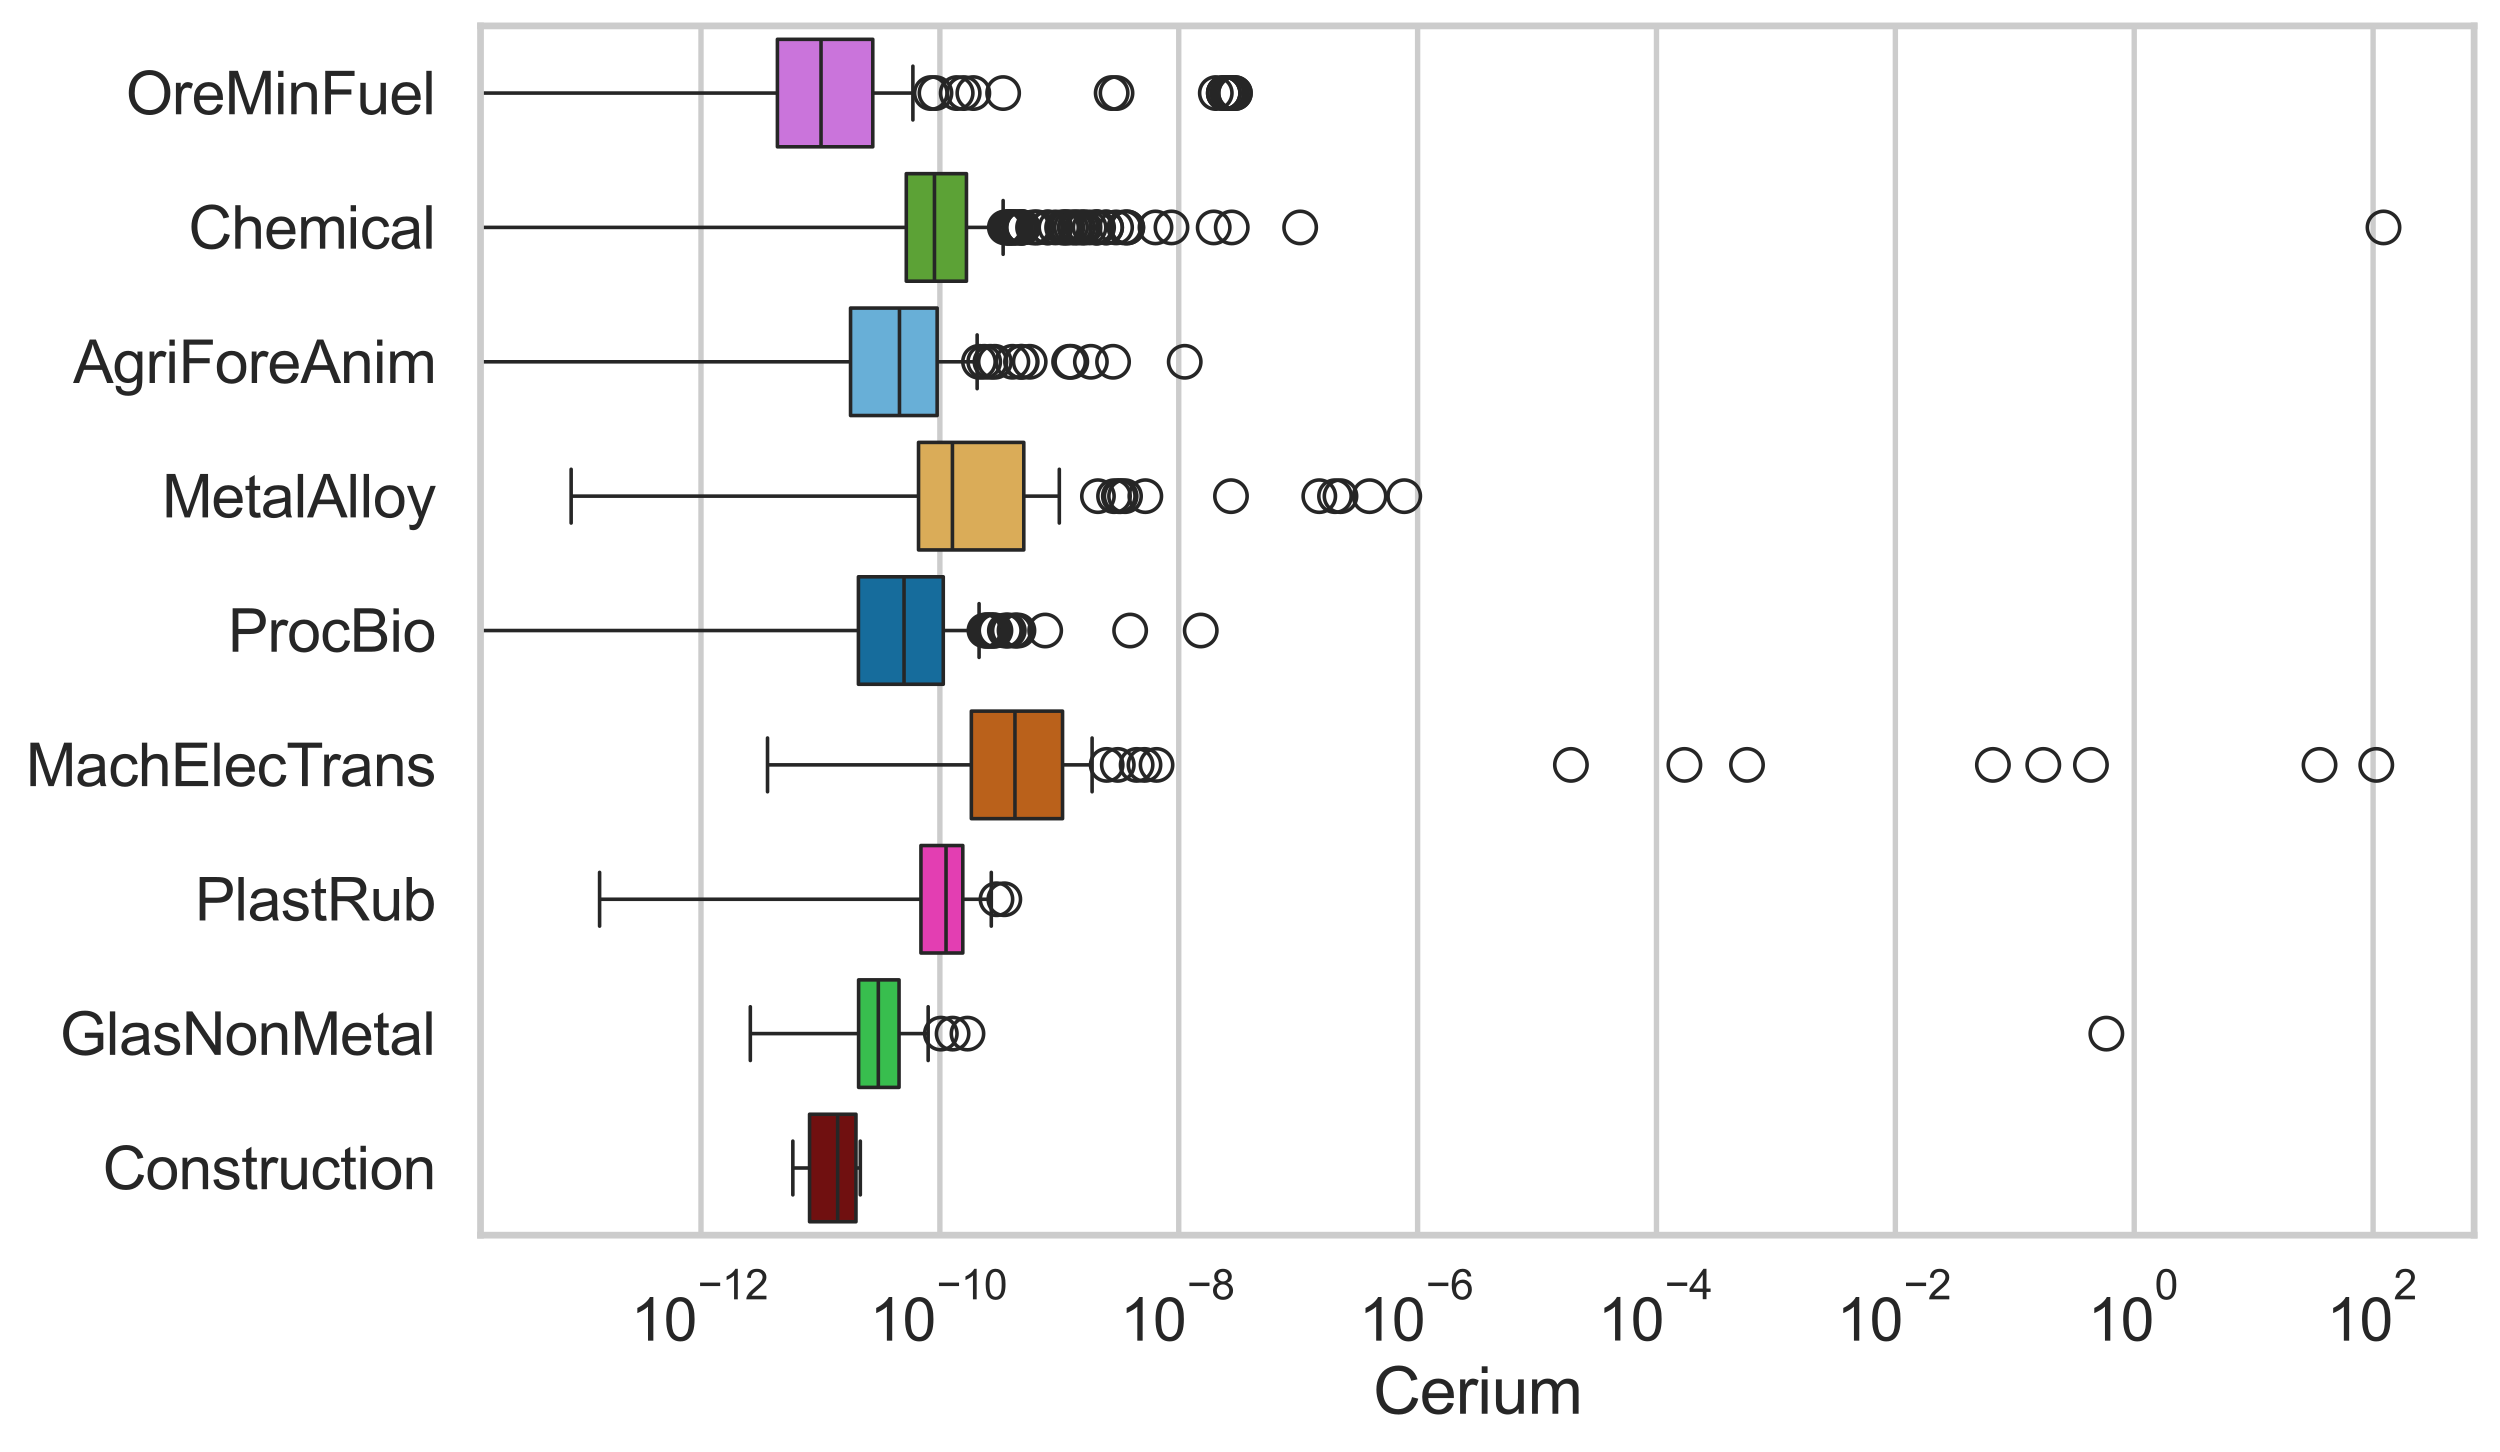 <?xml version="1.0" encoding="utf-8" standalone="no"?>
<!DOCTYPE svg PUBLIC "-//W3C//DTD SVG 1.1//EN"
  "http://www.w3.org/Graphics/SVG/1.1/DTD/svg11.dtd">
<svg xmlns:xlink="http://www.w3.org/1999/xlink" width="695.577pt" height="404.121pt" viewBox="0 0 695.577 404.121" xmlns="http://www.w3.org/2000/svg" version="1.1">
 <defs>
  <style type="text/css">*{stroke-linejoin: round; stroke-linecap: butt}</style>
 </defs>
 <g id="figure_1">
  <g id="patch_1">
   <path d="M 0 404.121 
L 695.577 404.121 
L 695.577 0 
L 0 0 
z
" style="fill: #ffffff"/>
  </g>
  <g id="axes_1">
   <g id="patch_2">
    <path d="M 133.697 343.665 
L 688.377 343.665 
L 688.377 7.2 
L 133.697 7.2 
z
" style="fill: #ffffff"/>
   </g>
   <g id="matplotlib.axis_1">
    <g id="xtick_1">
     <g id="line2d_1">
      <path d="M 195.038 343.665 
L 195.038 7.2 
" clip-path="url(#pb3299fe4b9)" style="fill: none; stroke: #cccccc; stroke-width: 1.5; stroke-linecap: round"/>
     </g>
     <g id="text_1">
      <!-- $\mathdefault{10^{-12}}$ -->
      <g style="fill: #262626" transform="translate(175.486 373.18) scale(0.165 -0.165)">
       <defs>
        <path id="ArialMT-31" d="M 2384 0 
L 1822 0 
L 1822 3584 
Q 1619 3391 1289 3197 
Q 959 3003 697 2906 
L 697 3450 
Q 1169 3672 1522 3987 
Q 1875 4303 2022 4600 
L 2384 4600 
L 2384 0 
z
" transform="scale(0.016)"/>
        <path id="ArialMT-30" d="M 266 2259 
Q 266 3072 433 3567 
Q 600 4063 929 4331 
Q 1259 4600 1759 4600 
Q 2128 4600 2406 4451 
Q 2684 4303 2865 4023 
Q 3047 3744 3150 3342 
Q 3253 2941 3253 2259 
Q 3253 1453 3087 958 
Q 2922 463 2592 192 
Q 2263 -78 1759 -78 
Q 1097 -78 719 397 
Q 266 969 266 2259 
z
M 844 2259 
Q 844 1131 1108 757 
Q 1372 384 1759 384 
Q 2147 384 2411 759 
Q 2675 1134 2675 2259 
Q 2675 3391 2411 3762 
Q 2147 4134 1753 4134 
Q 1366 4134 1134 3806 
Q 844 3388 844 2259 
z
" transform="scale(0.016)"/>
        <path id="ArialMT-2212" d="M 3381 1997 
L 356 1997 
L 356 2522 
L 3381 2522 
L 3381 1997 
z
" transform="scale(0.016)"/>
        <path id="ArialMT-32" d="M 3222 541 
L 3222 0 
L 194 0 
Q 188 203 259 391 
Q 375 700 629 1000 
Q 884 1300 1366 1694 
Q 2113 2306 2375 2664 
Q 2638 3022 2638 3341 
Q 2638 3675 2398 3904 
Q 2159 4134 1775 4134 
Q 1369 4134 1125 3890 
Q 881 3647 878 3216 
L 300 3275 
Q 359 3922 746 4261 
Q 1134 4600 1788 4600 
Q 2447 4600 2831 4234 
Q 3216 3869 3216 3328 
Q 3216 3053 3103 2787 
Q 2991 2522 2730 2228 
Q 2469 1934 1863 1422 
Q 1356 997 1212 845 
Q 1069 694 975 541 
L 3222 541 
z
" transform="scale(0.016)"/>
       </defs>
       <use xlink:href="#ArialMT-31" transform="translate(0 0.994)"/>
       <use xlink:href="#ArialMT-30" transform="translate(55.615 0.994)"/>
       <use xlink:href="#ArialMT-2212" transform="translate(112.973 70.688) scale(0.7)"/>
       <use xlink:href="#ArialMT-31" transform="translate(153.852 70.688) scale(0.7)"/>
       <use xlink:href="#ArialMT-32" transform="translate(192.782 70.688) scale(0.7)"/>
      </g>
     </g>
    </g>
    <g id="xtick_2">
     <g id="line2d_2">
      <path d="M 261.5 343.665 
L 261.5 7.2 
" clip-path="url(#pb3299fe4b9)" style="fill: none; stroke: #cccccc; stroke-width: 1.5; stroke-linecap: round"/>
     </g>
     <g id="text_2">
      <!-- $\mathdefault{10^{-10}}$ -->
      <g style="fill: #262626" transform="translate(241.947 373.18) scale(0.165 -0.165)">
       <use xlink:href="#ArialMT-31" transform="translate(0 0.994)"/>
       <use xlink:href="#ArialMT-30" transform="translate(55.615 0.994)"/>
       <use xlink:href="#ArialMT-2212" transform="translate(112.973 70.688) scale(0.7)"/>
       <use xlink:href="#ArialMT-31" transform="translate(153.852 70.688) scale(0.7)"/>
       <use xlink:href="#ArialMT-30" transform="translate(192.782 70.688) scale(0.7)"/>
      </g>
     </g>
    </g>
    <g id="xtick_3">
     <g id="line2d_3">
      <path d="M 327.962 343.665 
L 327.962 7.2 
" clip-path="url(#pb3299fe4b9)" style="fill: none; stroke: #cccccc; stroke-width: 1.5; stroke-linecap: round"/>
     </g>
     <g id="text_3">
      <!-- $\mathdefault{10^{-8}}$ -->
      <g style="fill: #262626" transform="translate(311.627 373.18) scale(0.165 -0.165)">
       <defs>
        <path id="ArialMT-38" d="M 1131 2484 
Q 781 2613 612 2850 
Q 444 3088 444 3419 
Q 444 3919 803 4259 
Q 1163 4600 1759 4600 
Q 2359 4600 2725 4251 
Q 3091 3903 3091 3403 
Q 3091 3084 2923 2848 
Q 2756 2613 2416 2484 
Q 2838 2347 3058 2040 
Q 3278 1734 3278 1309 
Q 3278 722 2862 322 
Q 2447 -78 1769 -78 
Q 1091 -78 675 323 
Q 259 725 259 1325 
Q 259 1772 486 2073 
Q 713 2375 1131 2484 
z
M 1019 3438 
Q 1019 3113 1228 2906 
Q 1438 2700 1772 2700 
Q 2097 2700 2305 2904 
Q 2513 3109 2513 3406 
Q 2513 3716 2298 3927 
Q 2084 4138 1766 4138 
Q 1444 4138 1231 3931 
Q 1019 3725 1019 3438 
z
M 838 1322 
Q 838 1081 952 856 
Q 1066 631 1291 507 
Q 1516 384 1775 384 
Q 2178 384 2440 643 
Q 2703 903 2703 1303 
Q 2703 1709 2433 1975 
Q 2163 2241 1756 2241 
Q 1359 2241 1098 1978 
Q 838 1716 838 1322 
z
" transform="scale(0.016)"/>
       </defs>
       <use xlink:href="#ArialMT-31" transform="translate(0 0.994)"/>
       <use xlink:href="#ArialMT-30" transform="translate(55.615 0.994)"/>
       <use xlink:href="#ArialMT-2212" transform="translate(112.973 70.688) scale(0.7)"/>
       <use xlink:href="#ArialMT-38" transform="translate(153.852 70.688) scale(0.7)"/>
      </g>
     </g>
    </g>
    <g id="xtick_4">
     <g id="line2d_4">
      <path d="M 394.423 343.665 
L 394.423 7.2 
" clip-path="url(#pb3299fe4b9)" style="fill: none; stroke: #cccccc; stroke-width: 1.5; stroke-linecap: round"/>
     </g>
     <g id="text_4">
      <!-- $\mathdefault{10^{-6}}$ -->
      <g style="fill: #262626" transform="translate(378.088 373.18) scale(0.165 -0.165)">
       <defs>
        <path id="ArialMT-36" d="M 3184 3459 
L 2625 3416 
Q 2550 3747 2413 3897 
Q 2184 4138 1850 4138 
Q 1581 4138 1378 3988 
Q 1113 3794 959 3422 
Q 806 3050 800 2363 
Q 1003 2672 1297 2822 
Q 1591 2972 1913 2972 
Q 2475 2972 2870 2558 
Q 3266 2144 3266 1488 
Q 3266 1056 3080 686 
Q 2894 316 2569 119 
Q 2244 -78 1831 -78 
Q 1128 -78 684 439 
Q 241 956 241 2144 
Q 241 3472 731 4075 
Q 1159 4600 1884 4600 
Q 2425 4600 2770 4297 
Q 3116 3994 3184 3459 
z
M 888 1484 
Q 888 1194 1011 928 
Q 1134 663 1356 523 
Q 1578 384 1822 384 
Q 2178 384 2434 671 
Q 2691 959 2691 1453 
Q 2691 1928 2437 2201 
Q 2184 2475 1800 2475 
Q 1419 2475 1153 2201 
Q 888 1928 888 1484 
z
" transform="scale(0.016)"/>
       </defs>
       <use xlink:href="#ArialMT-31" transform="translate(0 0.994)"/>
       <use xlink:href="#ArialMT-30" transform="translate(55.615 0.994)"/>
       <use xlink:href="#ArialMT-2212" transform="translate(112.973 70.688) scale(0.7)"/>
       <use xlink:href="#ArialMT-36" transform="translate(153.852 70.688) scale(0.7)"/>
      </g>
     </g>
    </g>
    <g id="xtick_5">
     <g id="line2d_5">
      <path d="M 460.885 343.665 
L 460.885 7.2 
" clip-path="url(#pb3299fe4b9)" style="fill: none; stroke: #cccccc; stroke-width: 1.5; stroke-linecap: round"/>
     </g>
     <g id="text_5">
      <!-- $\mathdefault{10^{-4}}$ -->
      <g style="fill: #262626" transform="translate(444.55 373.015) scale(0.165 -0.165)">
       <defs>
        <path id="ArialMT-34" d="M 2069 0 
L 2069 1097 
L 81 1097 
L 81 1613 
L 2172 4581 
L 2631 4581 
L 2631 1613 
L 3250 1613 
L 3250 1097 
L 2631 1097 
L 2631 0 
L 2069 0 
z
M 2069 1613 
L 2069 3678 
L 634 1613 
L 2069 1613 
z
" transform="scale(0.016)"/>
       </defs>
       <use xlink:href="#ArialMT-31" transform="translate(0 0.202)"/>
       <use xlink:href="#ArialMT-30" transform="translate(55.615 0.202)"/>
       <use xlink:href="#ArialMT-2212" transform="translate(112.973 69.895) scale(0.7)"/>
       <use xlink:href="#ArialMT-34" transform="translate(153.852 69.895) scale(0.7)"/>
      </g>
     </g>
    </g>
    <g id="xtick_6">
     <g id="line2d_6">
      <path d="M 527.347 343.665 
L 527.347 7.2 
" clip-path="url(#pb3299fe4b9)" style="fill: none; stroke: #cccccc; stroke-width: 1.5; stroke-linecap: round"/>
     </g>
     <g id="text_6">
      <!-- $\mathdefault{10^{-2}}$ -->
      <g style="fill: #262626" transform="translate(511.012 373.18) scale(0.165 -0.165)">
       <use xlink:href="#ArialMT-31" transform="translate(0 0.994)"/>
       <use xlink:href="#ArialMT-30" transform="translate(55.615 0.994)"/>
       <use xlink:href="#ArialMT-2212" transform="translate(112.973 70.688) scale(0.7)"/>
       <use xlink:href="#ArialMT-32" transform="translate(153.852 70.688) scale(0.7)"/>
      </g>
     </g>
    </g>
    <g id="xtick_7">
     <g id="line2d_7">
      <path d="M 593.808 343.665 
L 593.808 7.2 
" clip-path="url(#pb3299fe4b9)" style="fill: none; stroke: #cccccc; stroke-width: 1.5; stroke-linecap: round"/>
     </g>
     <g id="text_7">
      <!-- $\mathdefault{10^{0}}$ -->
      <g style="fill: #262626" transform="translate(580.856 373.18) scale(0.165 -0.165)">
       <use xlink:href="#ArialMT-31" transform="translate(0 0.994)"/>
       <use xlink:href="#ArialMT-30" transform="translate(55.615 0.994)"/>
       <use xlink:href="#ArialMT-30" transform="translate(112.973 70.688) scale(0.7)"/>
      </g>
     </g>
    </g>
    <g id="xtick_8">
     <g id="line2d_8">
      <path d="M 660.27 343.665 
L 660.27 7.2 
" clip-path="url(#pb3299fe4b9)" style="fill: none; stroke: #cccccc; stroke-width: 1.5; stroke-linecap: round"/>
     </g>
     <g id="text_8">
      <!-- $\mathdefault{10^{2}}$ -->
      <g style="fill: #262626" transform="translate(647.318 373.18) scale(0.165 -0.165)">
       <use xlink:href="#ArialMT-31" transform="translate(0 0.994)"/>
       <use xlink:href="#ArialMT-30" transform="translate(55.615 0.994)"/>
       <use xlink:href="#ArialMT-32" transform="translate(112.973 70.688) scale(0.7)"/>
      </g>
     </g>
    </g>
    <g id="text_9">
     <!-- Cerium -->
     <g style="fill: #262626" transform="translate(382.034 393.344) scale(0.18 -0.18)">
      <defs>
       <path id="ArialMT-43" d="M 3763 1606 
L 4369 1453 
Q 4178 706 3683 314 
Q 3188 -78 2472 -78 
Q 1731 -78 1267 223 
Q 803 525 561 1097 
Q 319 1669 319 2325 
Q 319 3041 592 3573 
Q 866 4106 1370 4382 
Q 1875 4659 2481 4659 
Q 3169 4659 3637 4309 
Q 4106 3959 4291 3325 
L 3694 3184 
Q 3534 3684 3231 3912 
Q 2928 4141 2469 4141 
Q 1941 4141 1586 3887 
Q 1231 3634 1087 3207 
Q 944 2781 944 2328 
Q 944 1744 1114 1308 
Q 1284 872 1643 656 
Q 2003 441 2422 441 
Q 2931 441 3284 734 
Q 3638 1028 3763 1606 
z
" transform="scale(0.016)"/>
       <path id="ArialMT-65" d="M 2694 1069 
L 3275 997 
Q 3138 488 2766 206 
Q 2394 -75 1816 -75 
Q 1088 -75 661 373 
Q 234 822 234 1631 
Q 234 2469 665 2931 
Q 1097 3394 1784 3394 
Q 2450 3394 2872 2941 
Q 3294 2488 3294 1666 
Q 3294 1616 3291 1516 
L 816 1516 
Q 847 969 1125 678 
Q 1403 388 1819 388 
Q 2128 388 2347 550 
Q 2566 713 2694 1069 
z
M 847 1978 
L 2700 1978 
Q 2663 2397 2488 2606 
Q 2219 2931 1791 2931 
Q 1403 2931 1139 2672 
Q 875 2413 847 1978 
z
" transform="scale(0.016)"/>
       <path id="ArialMT-72" d="M 416 0 
L 416 3319 
L 922 3319 
L 922 2816 
Q 1116 3169 1280 3281 
Q 1444 3394 1641 3394 
Q 1925 3394 2219 3213 
L 2025 2691 
Q 1819 2813 1613 2813 
Q 1428 2813 1281 2702 
Q 1134 2591 1072 2394 
Q 978 2094 978 1738 
L 978 0 
L 416 0 
z
" transform="scale(0.016)"/>
       <path id="ArialMT-69" d="M 425 3934 
L 425 4581 
L 988 4581 
L 988 3934 
L 425 3934 
z
M 425 0 
L 425 3319 
L 988 3319 
L 988 0 
L 425 0 
z
" transform="scale(0.016)"/>
       <path id="ArialMT-75" d="M 2597 0 
L 2597 488 
Q 2209 -75 1544 -75 
Q 1250 -75 995 37 
Q 741 150 617 320 
Q 494 491 444 738 
Q 409 903 409 1263 
L 409 3319 
L 972 3319 
L 972 1478 
Q 972 1038 1006 884 
Q 1059 663 1231 536 
Q 1403 409 1656 409 
Q 1909 409 2131 539 
Q 2353 669 2445 892 
Q 2538 1116 2538 1541 
L 2538 3319 
L 3100 3319 
L 3100 0 
L 2597 0 
z
" transform="scale(0.016)"/>
       <path id="ArialMT-6d" d="M 422 0 
L 422 3319 
L 925 3319 
L 925 2853 
Q 1081 3097 1340 3245 
Q 1600 3394 1931 3394 
Q 2300 3394 2536 3241 
Q 2772 3088 2869 2813 
Q 3263 3394 3894 3394 
Q 4388 3394 4653 3120 
Q 4919 2847 4919 2278 
L 4919 0 
L 4359 0 
L 4359 2091 
Q 4359 2428 4304 2576 
Q 4250 2725 4106 2815 
Q 3963 2906 3769 2906 
Q 3419 2906 3187 2673 
Q 2956 2441 2956 1928 
L 2956 0 
L 2394 0 
L 2394 2156 
Q 2394 2531 2256 2718 
Q 2119 2906 1806 2906 
Q 1569 2906 1367 2781 
Q 1166 2656 1075 2415 
Q 984 2175 984 1722 
L 984 0 
L 422 0 
z
" transform="scale(0.016)"/>
      </defs>
      <use xlink:href="#ArialMT-43"/>
      <use xlink:href="#ArialMT-65" transform="translate(72.217 0)"/>
      <use xlink:href="#ArialMT-72" transform="translate(127.832 0)"/>
      <use xlink:href="#ArialMT-69" transform="translate(161.133 0)"/>
      <use xlink:href="#ArialMT-75" transform="translate(183.35 0)"/>
      <use xlink:href="#ArialMT-6d" transform="translate(238.965 0)"/>
     </g>
    </g>
   </g>
   <g id="matplotlib.axis_2">
    <g id="ytick_1">
     <g id="text_10">
      <!-- OreMinFuel -->
      <g style="fill: #262626" transform="translate(35.013 31.798) scale(0.165 -0.165)">
       <defs>
        <path id="ArialMT-4f" d="M 309 2231 
Q 309 3372 921 4017 
Q 1534 4663 2503 4663 
Q 3138 4663 3647 4359 
Q 4156 4056 4423 3514 
Q 4691 2972 4691 2284 
Q 4691 1588 4409 1038 
Q 4128 488 3612 205 
Q 3097 -78 2500 -78 
Q 1853 -78 1343 234 
Q 834 547 571 1087 
Q 309 1628 309 2231 
z
M 934 2222 
Q 934 1394 1379 917 
Q 1825 441 2497 441 
Q 3181 441 3623 922 
Q 4066 1403 4066 2288 
Q 4066 2847 3877 3264 
Q 3688 3681 3323 3911 
Q 2959 4141 2506 4141 
Q 1863 4141 1398 3698 
Q 934 3256 934 2222 
z
" transform="scale(0.016)"/>
        <path id="ArialMT-4d" d="M 475 0 
L 475 4581 
L 1388 4581 
L 2472 1338 
Q 2622 884 2691 659 
Q 2769 909 2934 1394 
L 4031 4581 
L 4847 4581 
L 4847 0 
L 4263 0 
L 4263 3834 
L 2931 0 
L 2384 0 
L 1059 3900 
L 1059 0 
L 475 0 
z
" transform="scale(0.016)"/>
        <path id="ArialMT-6e" d="M 422 0 
L 422 3319 
L 928 3319 
L 928 2847 
Q 1294 3394 1984 3394 
Q 2284 3394 2536 3286 
Q 2788 3178 2913 3003 
Q 3038 2828 3088 2588 
Q 3119 2431 3119 2041 
L 3119 0 
L 2556 0 
L 2556 2019 
Q 2556 2363 2490 2533 
Q 2425 2703 2258 2804 
Q 2091 2906 1866 2906 
Q 1506 2906 1245 2678 
Q 984 2450 984 1813 
L 984 0 
L 422 0 
z
" transform="scale(0.016)"/>
        <path id="ArialMT-46" d="M 525 0 
L 525 4581 
L 3616 4581 
L 3616 4041 
L 1131 4041 
L 1131 2622 
L 3281 2622 
L 3281 2081 
L 1131 2081 
L 1131 0 
L 525 0 
z
" transform="scale(0.016)"/>
        <path id="ArialMT-6c" d="M 409 0 
L 409 4581 
L 972 4581 
L 972 0 
L 409 0 
z
" transform="scale(0.016)"/>
       </defs>
       <use xlink:href="#ArialMT-4f"/>
       <use xlink:href="#ArialMT-72" transform="translate(77.783 0)"/>
       <use xlink:href="#ArialMT-65" transform="translate(111.084 0)"/>
       <use xlink:href="#ArialMT-4d" transform="translate(166.699 0)"/>
       <use xlink:href="#ArialMT-69" transform="translate(250 0)"/>
       <use xlink:href="#ArialMT-6e" transform="translate(272.217 0)"/>
       <use xlink:href="#ArialMT-46" transform="translate(327.832 0)"/>
       <use xlink:href="#ArialMT-75" transform="translate(388.916 0)"/>
       <use xlink:href="#ArialMT-65" transform="translate(444.531 0)"/>
       <use xlink:href="#ArialMT-6c" transform="translate(500.146 0)"/>
      </g>
     </g>
    </g>
    <g id="ytick_2">
     <g id="text_11">
      <!-- Chemical -->
      <g style="fill: #262626" transform="translate(52.428 69.183) scale(0.165 -0.165)">
       <defs>
        <path id="ArialMT-68" d="M 422 0 
L 422 4581 
L 984 4581 
L 984 2938 
Q 1378 3394 1978 3394 
Q 2347 3394 2619 3248 
Q 2891 3103 3008 2847 
Q 3125 2591 3125 2103 
L 3125 0 
L 2563 0 
L 2563 2103 
Q 2563 2525 2380 2717 
Q 2197 2909 1863 2909 
Q 1613 2909 1392 2779 
Q 1172 2650 1078 2428 
Q 984 2206 984 1816 
L 984 0 
L 422 0 
z
" transform="scale(0.016)"/>
        <path id="ArialMT-63" d="M 2588 1216 
L 3141 1144 
Q 3050 572 2676 248 
Q 2303 -75 1759 -75 
Q 1078 -75 664 370 
Q 250 816 250 1647 
Q 250 2184 428 2587 
Q 606 2991 970 3192 
Q 1334 3394 1763 3394 
Q 2303 3394 2647 3120 
Q 2991 2847 3088 2344 
L 2541 2259 
Q 2463 2594 2264 2762 
Q 2066 2931 1784 2931 
Q 1359 2931 1093 2626 
Q 828 2322 828 1663 
Q 828 994 1084 691 
Q 1341 388 1753 388 
Q 2084 388 2306 591 
Q 2528 794 2588 1216 
z
" transform="scale(0.016)"/>
        <path id="ArialMT-61" d="M 2588 409 
Q 2275 144 1986 34 
Q 1697 -75 1366 -75 
Q 819 -75 525 192 
Q 231 459 231 875 
Q 231 1119 342 1320 
Q 453 1522 633 1644 
Q 813 1766 1038 1828 
Q 1203 1872 1538 1913 
Q 2219 1994 2541 2106 
Q 2544 2222 2544 2253 
Q 2544 2597 2384 2738 
Q 2169 2928 1744 2928 
Q 1347 2928 1158 2789 
Q 969 2650 878 2297 
L 328 2372 
Q 403 2725 575 2942 
Q 747 3159 1072 3276 
Q 1397 3394 1825 3394 
Q 2250 3394 2515 3294 
Q 2781 3194 2906 3042 
Q 3031 2891 3081 2659 
Q 3109 2516 3109 2141 
L 3109 1391 
Q 3109 606 3145 398 
Q 3181 191 3288 0 
L 2700 0 
Q 2613 175 2588 409 
z
M 2541 1666 
Q 2234 1541 1622 1453 
Q 1275 1403 1131 1340 
Q 988 1278 909 1158 
Q 831 1038 831 891 
Q 831 666 1001 516 
Q 1172 366 1500 366 
Q 1825 366 2078 508 
Q 2331 650 2450 897 
Q 2541 1088 2541 1459 
L 2541 1666 
z
" transform="scale(0.016)"/>
       </defs>
       <use xlink:href="#ArialMT-43"/>
       <use xlink:href="#ArialMT-68" transform="translate(72.217 0)"/>
       <use xlink:href="#ArialMT-65" transform="translate(127.832 0)"/>
       <use xlink:href="#ArialMT-6d" transform="translate(183.447 0)"/>
       <use xlink:href="#ArialMT-69" transform="translate(266.748 0)"/>
       <use xlink:href="#ArialMT-63" transform="translate(288.965 0)"/>
       <use xlink:href="#ArialMT-61" transform="translate(338.965 0)"/>
       <use xlink:href="#ArialMT-6c" transform="translate(394.58 0)"/>
      </g>
     </g>
    </g>
    <g id="ytick_3">
     <g id="text_12">
      <!-- AgriForeAnim -->
      <g style="fill: #262626" transform="translate(20.341 106.568) scale(0.165 -0.165)">
       <defs>
        <path id="ArialMT-41" d="M -9 0 
L 1750 4581 
L 2403 4581 
L 4278 0 
L 3588 0 
L 3053 1388 
L 1138 1388 
L 634 0 
L -9 0 
z
M 1313 1881 
L 2866 1881 
L 2388 3150 
Q 2169 3728 2063 4100 
Q 1975 3659 1816 3225 
L 1313 1881 
z
" transform="scale(0.016)"/>
        <path id="ArialMT-67" d="M 319 -275 
L 866 -356 
Q 900 -609 1056 -725 
Q 1266 -881 1628 -881 
Q 2019 -881 2231 -725 
Q 2444 -569 2519 -288 
Q 2563 -116 2559 434 
Q 2191 0 1641 0 
Q 956 0 581 494 
Q 206 988 206 1678 
Q 206 2153 378 2554 
Q 550 2956 876 3175 
Q 1203 3394 1644 3394 
Q 2231 3394 2613 2919 
L 2613 3319 
L 3131 3319 
L 3131 450 
Q 3131 -325 2973 -648 
Q 2816 -972 2473 -1159 
Q 2131 -1347 1631 -1347 
Q 1038 -1347 672 -1080 
Q 306 -813 319 -275 
z
M 784 1719 
Q 784 1066 1043 766 
Q 1303 466 1694 466 
Q 2081 466 2343 764 
Q 2606 1063 2606 1700 
Q 2606 2309 2336 2618 
Q 2066 2928 1684 2928 
Q 1309 2928 1046 2623 
Q 784 2319 784 1719 
z
" transform="scale(0.016)"/>
        <path id="ArialMT-6f" d="M 213 1659 
Q 213 2581 725 3025 
Q 1153 3394 1769 3394 
Q 2453 3394 2887 2945 
Q 3322 2497 3322 1706 
Q 3322 1066 3130 698 
Q 2938 331 2570 128 
Q 2203 -75 1769 -75 
Q 1072 -75 642 372 
Q 213 819 213 1659 
z
M 791 1659 
Q 791 1022 1069 705 
Q 1347 388 1769 388 
Q 2188 388 2466 706 
Q 2744 1025 2744 1678 
Q 2744 2294 2464 2611 
Q 2184 2928 1769 2928 
Q 1347 2928 1069 2612 
Q 791 2297 791 1659 
z
" transform="scale(0.016)"/>
       </defs>
       <use xlink:href="#ArialMT-41"/>
       <use xlink:href="#ArialMT-67" transform="translate(66.699 0)"/>
       <use xlink:href="#ArialMT-72" transform="translate(122.314 0)"/>
       <use xlink:href="#ArialMT-69" transform="translate(155.615 0)"/>
       <use xlink:href="#ArialMT-46" transform="translate(177.832 0)"/>
       <use xlink:href="#ArialMT-6f" transform="translate(238.916 0)"/>
       <use xlink:href="#ArialMT-72" transform="translate(294.531 0)"/>
       <use xlink:href="#ArialMT-65" transform="translate(327.832 0)"/>
       <use xlink:href="#ArialMT-41" transform="translate(383.447 0)"/>
       <use xlink:href="#ArialMT-6e" transform="translate(450.146 0)"/>
       <use xlink:href="#ArialMT-69" transform="translate(505.762 0)"/>
       <use xlink:href="#ArialMT-6d" transform="translate(527.979 0)"/>
      </g>
     </g>
    </g>
    <g id="ytick_4">
     <g id="text_13">
      <!-- MetalAlloy -->
      <g style="fill: #262626" transform="translate(45.088 143.953) scale(0.165 -0.165)">
       <defs>
        <path id="ArialMT-74" d="M 1650 503 
L 1731 6 
Q 1494 -44 1306 -44 
Q 1000 -44 831 53 
Q 663 150 594 308 
Q 525 466 525 972 
L 525 2881 
L 113 2881 
L 113 3319 
L 525 3319 
L 525 4141 
L 1084 4478 
L 1084 3319 
L 1650 3319 
L 1650 2881 
L 1084 2881 
L 1084 941 
Q 1084 700 1114 631 
Q 1144 563 1211 522 
Q 1278 481 1403 481 
Q 1497 481 1650 503 
z
" transform="scale(0.016)"/>
        <path id="ArialMT-79" d="M 397 -1278 
L 334 -750 
Q 519 -800 656 -800 
Q 844 -800 956 -737 
Q 1069 -675 1141 -563 
Q 1194 -478 1313 -144 
Q 1328 -97 1363 -6 
L 103 3319 
L 709 3319 
L 1400 1397 
Q 1534 1031 1641 628 
Q 1738 1016 1872 1384 
L 2581 3319 
L 3144 3319 
L 1881 -56 
Q 1678 -603 1566 -809 
Q 1416 -1088 1222 -1217 
Q 1028 -1347 759 -1347 
Q 597 -1347 397 -1278 
z
" transform="scale(0.016)"/>
       </defs>
       <use xlink:href="#ArialMT-4d"/>
       <use xlink:href="#ArialMT-65" transform="translate(83.301 0)"/>
       <use xlink:href="#ArialMT-74" transform="translate(138.916 0)"/>
       <use xlink:href="#ArialMT-61" transform="translate(166.699 0)"/>
       <use xlink:href="#ArialMT-6c" transform="translate(222.314 0)"/>
       <use xlink:href="#ArialMT-41" transform="translate(244.531 0)"/>
       <use xlink:href="#ArialMT-6c" transform="translate(311.23 0)"/>
       <use xlink:href="#ArialMT-6c" transform="translate(333.447 0)"/>
       <use xlink:href="#ArialMT-6f" transform="translate(355.664 0)"/>
       <use xlink:href="#ArialMT-79" transform="translate(411.279 0)"/>
      </g>
     </g>
    </g>
    <g id="ytick_5">
     <g id="text_14">
      <!-- ProcBio -->
      <g style="fill: #262626" transform="translate(63.424 181.337) scale(0.165 -0.165)">
       <defs>
        <path id="ArialMT-50" d="M 494 0 
L 494 4581 
L 2222 4581 
Q 2678 4581 2919 4538 
Q 3256 4481 3484 4323 
Q 3713 4166 3852 3881 
Q 3991 3597 3991 3256 
Q 3991 2672 3619 2267 
Q 3247 1863 2275 1863 
L 1100 1863 
L 1100 0 
L 494 0 
z
M 1100 2403 
L 2284 2403 
Q 2872 2403 3119 2622 
Q 3366 2841 3366 3238 
Q 3366 3525 3220 3729 
Q 3075 3934 2838 4000 
Q 2684 4041 2272 4041 
L 1100 4041 
L 1100 2403 
z
" transform="scale(0.016)"/>
        <path id="ArialMT-42" d="M 469 0 
L 469 4581 
L 2188 4581 
Q 2713 4581 3030 4442 
Q 3347 4303 3526 4014 
Q 3706 3725 3706 3409 
Q 3706 3116 3547 2856 
Q 3388 2597 3066 2438 
Q 3481 2316 3704 2022 
Q 3928 1728 3928 1328 
Q 3928 1006 3792 729 
Q 3656 453 3456 303 
Q 3256 153 2954 76 
Q 2653 0 2216 0 
L 469 0 
z
M 1075 2656 
L 2066 2656 
Q 2469 2656 2644 2709 
Q 2875 2778 2992 2937 
Q 3109 3097 3109 3338 
Q 3109 3566 3000 3739 
Q 2891 3913 2687 3977 
Q 2484 4041 1991 4041 
L 1075 4041 
L 1075 2656 
z
M 1075 541 
L 2216 541 
Q 2509 541 2628 563 
Q 2838 600 2978 687 
Q 3119 775 3209 942 
Q 3300 1109 3300 1328 
Q 3300 1584 3169 1773 
Q 3038 1963 2805 2039 
Q 2572 2116 2134 2116 
L 1075 2116 
L 1075 541 
z
" transform="scale(0.016)"/>
       </defs>
       <use xlink:href="#ArialMT-50"/>
       <use xlink:href="#ArialMT-72" transform="translate(66.699 0)"/>
       <use xlink:href="#ArialMT-6f" transform="translate(100 0)"/>
       <use xlink:href="#ArialMT-63" transform="translate(155.615 0)"/>
       <use xlink:href="#ArialMT-42" transform="translate(205.615 0)"/>
       <use xlink:href="#ArialMT-69" transform="translate(272.314 0)"/>
       <use xlink:href="#ArialMT-6f" transform="translate(294.531 0)"/>
      </g>
     </g>
    </g>
    <g id="ytick_6">
     <g id="text_15">
      <!-- MachElecTrans -->
      <g style="fill: #262626" transform="translate(7.2 218.722) scale(0.165 -0.165)">
       <defs>
        <path id="ArialMT-45" d="M 506 0 
L 506 4581 
L 3819 4581 
L 3819 4041 
L 1113 4041 
L 1113 2638 
L 3647 2638 
L 3647 2100 
L 1113 2100 
L 1113 541 
L 3925 541 
L 3925 0 
L 506 0 
z
" transform="scale(0.016)"/>
        <path id="ArialMT-54" d="M 1659 0 
L 1659 4041 
L 150 4041 
L 150 4581 
L 3781 4581 
L 3781 4041 
L 2266 4041 
L 2266 0 
L 1659 0 
z
" transform="scale(0.016)"/>
        <path id="ArialMT-73" d="M 197 991 
L 753 1078 
Q 800 744 1014 566 
Q 1228 388 1613 388 
Q 2000 388 2187 545 
Q 2375 703 2375 916 
Q 2375 1106 2209 1216 
Q 2094 1291 1634 1406 
Q 1016 1563 777 1677 
Q 538 1791 414 1992 
Q 291 2194 291 2438 
Q 291 2659 392 2848 
Q 494 3038 669 3163 
Q 800 3259 1026 3326 
Q 1253 3394 1513 3394 
Q 1903 3394 2198 3281 
Q 2494 3169 2634 2976 
Q 2775 2784 2828 2463 
L 2278 2388 
Q 2241 2644 2061 2787 
Q 1881 2931 1553 2931 
Q 1166 2931 1000 2803 
Q 834 2675 834 2503 
Q 834 2394 903 2306 
Q 972 2216 1119 2156 
Q 1203 2125 1616 2013 
Q 2213 1853 2448 1751 
Q 2684 1650 2818 1456 
Q 2953 1263 2953 975 
Q 2953 694 2789 445 
Q 2625 197 2315 61 
Q 2006 -75 1616 -75 
Q 969 -75 630 194 
Q 291 463 197 991 
z
" transform="scale(0.016)"/>
       </defs>
       <use xlink:href="#ArialMT-4d"/>
       <use xlink:href="#ArialMT-61" transform="translate(83.301 0)"/>
       <use xlink:href="#ArialMT-63" transform="translate(138.916 0)"/>
       <use xlink:href="#ArialMT-68" transform="translate(188.916 0)"/>
       <use xlink:href="#ArialMT-45" transform="translate(244.531 0)"/>
       <use xlink:href="#ArialMT-6c" transform="translate(311.23 0)"/>
       <use xlink:href="#ArialMT-65" transform="translate(333.447 0)"/>
       <use xlink:href="#ArialMT-63" transform="translate(389.062 0)"/>
       <use xlink:href="#ArialMT-54" transform="translate(439.062 0)"/>
       <use xlink:href="#ArialMT-72" transform="translate(496.396 0)"/>
       <use xlink:href="#ArialMT-61" transform="translate(529.697 0)"/>
       <use xlink:href="#ArialMT-6e" transform="translate(585.312 0)"/>
       <use xlink:href="#ArialMT-73" transform="translate(640.928 0)"/>
      </g>
     </g>
    </g>
    <g id="ytick_7">
     <g id="text_16">
      <!-- PlastRub -->
      <g style="fill: #262626" transform="translate(54.248 256.107) scale(0.165 -0.165)">
       <defs>
        <path id="ArialMT-52" d="M 503 0 
L 503 4581 
L 2534 4581 
Q 3147 4581 3465 4457 
Q 3784 4334 3975 4021 
Q 4166 3709 4166 3331 
Q 4166 2844 3850 2509 
Q 3534 2175 2875 2084 
Q 3116 1969 3241 1856 
Q 3506 1613 3744 1247 
L 4541 0 
L 3778 0 
L 3172 953 
Q 2906 1366 2734 1584 
Q 2563 1803 2427 1890 
Q 2291 1978 2150 2013 
Q 2047 2034 1813 2034 
L 1109 2034 
L 1109 0 
L 503 0 
z
M 1109 2559 
L 2413 2559 
Q 2828 2559 3062 2645 
Q 3297 2731 3419 2920 
Q 3541 3109 3541 3331 
Q 3541 3656 3305 3865 
Q 3069 4075 2559 4075 
L 1109 4075 
L 1109 2559 
z
" transform="scale(0.016)"/>
        <path id="ArialMT-62" d="M 941 0 
L 419 0 
L 419 4581 
L 981 4581 
L 981 2947 
Q 1338 3394 1891 3394 
Q 2197 3394 2470 3270 
Q 2744 3147 2920 2923 
Q 3097 2700 3197 2384 
Q 3297 2069 3297 1709 
Q 3297 856 2875 390 
Q 2453 -75 1863 -75 
Q 1275 -75 941 416 
L 941 0 
z
M 934 1684 
Q 934 1088 1097 822 
Q 1363 388 1816 388 
Q 2184 388 2453 708 
Q 2722 1028 2722 1663 
Q 2722 2313 2464 2622 
Q 2206 2931 1841 2931 
Q 1472 2931 1203 2611 
Q 934 2291 934 1684 
z
" transform="scale(0.016)"/>
       </defs>
       <use xlink:href="#ArialMT-50"/>
       <use xlink:href="#ArialMT-6c" transform="translate(66.699 0)"/>
       <use xlink:href="#ArialMT-61" transform="translate(88.916 0)"/>
       <use xlink:href="#ArialMT-73" transform="translate(144.531 0)"/>
       <use xlink:href="#ArialMT-74" transform="translate(194.531 0)"/>
       <use xlink:href="#ArialMT-52" transform="translate(222.314 0)"/>
       <use xlink:href="#ArialMT-75" transform="translate(294.531 0)"/>
       <use xlink:href="#ArialMT-62" transform="translate(350.146 0)"/>
      </g>
     </g>
    </g>
    <g id="ytick_8">
     <g id="text_17">
      <!-- GlasNonMetal -->
      <g style="fill: #262626" transform="translate(16.659 293.492) scale(0.165 -0.165)">
       <defs>
        <path id="ArialMT-47" d="M 2638 1797 
L 2638 2334 
L 4578 2338 
L 4578 638 
Q 4131 281 3656 101 
Q 3181 -78 2681 -78 
Q 2006 -78 1454 211 
Q 903 500 622 1047 
Q 341 1594 341 2269 
Q 341 2938 620 3517 
Q 900 4097 1425 4378 
Q 1950 4659 2634 4659 
Q 3131 4659 3532 4498 
Q 3934 4338 4162 4050 
Q 4391 3763 4509 3300 
L 3963 3150 
Q 3859 3500 3706 3700 
Q 3553 3900 3268 4020 
Q 2984 4141 2638 4141 
Q 2222 4141 1919 4014 
Q 1616 3888 1430 3681 
Q 1244 3475 1141 3228 
Q 966 2803 966 2306 
Q 966 1694 1177 1281 
Q 1388 869 1791 669 
Q 2194 469 2647 469 
Q 3041 469 3416 620 
Q 3791 772 3984 944 
L 3984 1797 
L 2638 1797 
z
" transform="scale(0.016)"/>
        <path id="ArialMT-4e" d="M 488 0 
L 488 4581 
L 1109 4581 
L 3516 984 
L 3516 4581 
L 4097 4581 
L 4097 0 
L 3475 0 
L 1069 3600 
L 1069 0 
L 488 0 
z
" transform="scale(0.016)"/>
       </defs>
       <use xlink:href="#ArialMT-47"/>
       <use xlink:href="#ArialMT-6c" transform="translate(77.783 0)"/>
       <use xlink:href="#ArialMT-61" transform="translate(100 0)"/>
       <use xlink:href="#ArialMT-73" transform="translate(155.615 0)"/>
       <use xlink:href="#ArialMT-4e" transform="translate(205.615 0)"/>
       <use xlink:href="#ArialMT-6f" transform="translate(277.832 0)"/>
       <use xlink:href="#ArialMT-6e" transform="translate(333.447 0)"/>
       <use xlink:href="#ArialMT-4d" transform="translate(389.062 0)"/>
       <use xlink:href="#ArialMT-65" transform="translate(472.363 0)"/>
       <use xlink:href="#ArialMT-74" transform="translate(527.979 0)"/>
       <use xlink:href="#ArialMT-61" transform="translate(555.762 0)"/>
       <use xlink:href="#ArialMT-6c" transform="translate(611.377 0)"/>
      </g>
     </g>
    </g>
    <g id="ytick_9">
     <g id="text_18">
      <!-- Construction -->
      <g style="fill: #262626" transform="translate(28.575 330.877) scale(0.165 -0.165)">
       <use xlink:href="#ArialMT-43"/>
       <use xlink:href="#ArialMT-6f" transform="translate(72.217 0)"/>
       <use xlink:href="#ArialMT-6e" transform="translate(127.832 0)"/>
       <use xlink:href="#ArialMT-73" transform="translate(183.447 0)"/>
       <use xlink:href="#ArialMT-74" transform="translate(233.447 0)"/>
       <use xlink:href="#ArialMT-72" transform="translate(261.23 0)"/>
       <use xlink:href="#ArialMT-75" transform="translate(294.531 0)"/>
       <use xlink:href="#ArialMT-63" transform="translate(350.146 0)"/>
       <use xlink:href="#ArialMT-74" transform="translate(400.146 0)"/>
       <use xlink:href="#ArialMT-69" transform="translate(427.93 0)"/>
       <use xlink:href="#ArialMT-6f" transform="translate(450.146 0)"/>
       <use xlink:href="#ArialMT-6e" transform="translate(505.762 0)"/>
      </g>
     </g>
    </g>
   </g>
   <g id="patch_3">
    <path d="M 216.3 10.938 
L 216.3 40.846 
L 242.834 40.846 
L 242.834 10.938 
L 216.3 10.938 
z
" clip-path="url(#pb3299fe4b9)" style="fill: #ca74db; stroke: #262626; stroke-linejoin: miter"/>
   </g>
   <g id="line2d_9">
    <path d="M 216.3 25.892 
L -1 25.892 
" clip-path="url(#pb3299fe4b9)" style="fill: none; stroke: #262626"/>
   </g>
   <g id="line2d_10">
    <path d="M 242.834 25.892 
L 253.994 25.892 
" clip-path="url(#pb3299fe4b9)" style="fill: none; stroke: #262626"/>
   </g>
   <g id="line2d_11">
    <path clip-path="url(#pb3299fe4b9)" style="fill: none; stroke: #262626; stroke-linecap: round"/>
   </g>
   <g id="line2d_12">
    <path d="M 253.994 18.415 
L 253.994 33.369 
" clip-path="url(#pb3299fe4b9)" style="fill: none; stroke: #262626; stroke-linecap: round"/>
   </g>
   <g id="line2d_13">
    <defs>
     <path id="m4abf07b5fd" d="M 0 4.5 
C 1.193 4.5 2.338 4.026 3.182 3.182 
C 4.026 2.338 4.5 1.193 4.5 0 
C 4.5 -1.193 4.026 -2.338 3.182 -3.182 
C 2.338 -4.026 1.193 -4.5 0 -4.5 
C -1.193 -4.5 -2.338 -4.026 -3.182 -3.182 
C -4.026 -2.338 -4.5 -1.193 -4.5 0 
C -4.5 1.193 -4.026 2.338 -3.182 3.182 
C -2.338 4.026 -1.193 4.5 0 4.5 
z
" style="stroke: #262626"/>
    </defs>
    <g clip-path="url(#pb3299fe4b9)">
     <use xlink:href="#m4abf07b5fd" x="258.982" y="25.892" style="fill-opacity: 0; stroke: #262626"/>
     <use xlink:href="#m4abf07b5fd" x="340.496" y="25.892" style="fill-opacity: 0; stroke: #262626"/>
     <use xlink:href="#m4abf07b5fd" x="341.486" y="25.892" style="fill-opacity: 0; stroke: #262626"/>
     <use xlink:href="#m4abf07b5fd" x="342.409" y="25.892" style="fill-opacity: 0; stroke: #262626"/>
     <use xlink:href="#m4abf07b5fd" x="260.276" y="25.892" style="fill-opacity: 0; stroke: #262626"/>
     <use xlink:href="#m4abf07b5fd" x="338.273" y="25.892" style="fill-opacity: 0; stroke: #262626"/>
     <use xlink:href="#m4abf07b5fd" x="342.409" y="25.892" style="fill-opacity: 0; stroke: #262626"/>
     <use xlink:href="#m4abf07b5fd" x="266.189" y="25.892" style="fill-opacity: 0; stroke: #262626"/>
     <use xlink:href="#m4abf07b5fd" x="279.103" y="25.892" style="fill-opacity: 0; stroke: #262626"/>
     <use xlink:href="#m4abf07b5fd" x="342.047" y="25.892" style="fill-opacity: 0; stroke: #262626"/>
     <use xlink:href="#m4abf07b5fd" x="343.583" y="25.892" style="fill-opacity: 0; stroke: #262626"/>
     <use xlink:href="#m4abf07b5fd" x="343.583" y="25.892" style="fill-opacity: 0; stroke: #262626"/>
     <use xlink:href="#m4abf07b5fd" x="270.815" y="25.892" style="fill-opacity: 0; stroke: #262626"/>
     <use xlink:href="#m4abf07b5fd" x="342.465" y="25.892" style="fill-opacity: 0; stroke: #262626"/>
     <use xlink:href="#m4abf07b5fd" x="268.126" y="25.892" style="fill-opacity: 0; stroke: #262626"/>
     <use xlink:href="#m4abf07b5fd" x="310.652" y="25.892" style="fill-opacity: 0; stroke: #262626"/>
     <use xlink:href="#m4abf07b5fd" x="340.564" y="25.892" style="fill-opacity: 0; stroke: #262626"/>
     <use xlink:href="#m4abf07b5fd" x="309.3" y="25.892" style="fill-opacity: 0; stroke: #262626"/>
     <use xlink:href="#m4abf07b5fd" x="342.794" y="25.892" style="fill-opacity: 0; stroke: #262626"/>
     <use xlink:href="#m4abf07b5fd" x="340.499" y="25.892" style="fill-opacity: 0; stroke: #262626"/>
    </g>
   </g>
   <g id="patch_4">
    <path d="M 252.155 48.323 
L 252.155 78.231 
L 268.897 78.231 
L 268.897 48.323 
L 252.155 48.323 
z
" clip-path="url(#pb3299fe4b9)" style="fill: #5ca236; stroke: #262626; stroke-linejoin: miter"/>
   </g>
   <g id="line2d_14">
    <path d="M 252.155 63.277 
L -1 63.277 
" clip-path="url(#pb3299fe4b9)" style="fill: none; stroke: #262626"/>
   </g>
   <g id="line2d_15">
    <path d="M 268.897 63.277 
L 279.103 63.277 
" clip-path="url(#pb3299fe4b9)" style="fill: none; stroke: #262626"/>
   </g>
   <g id="line2d_16">
    <path clip-path="url(#pb3299fe4b9)" style="fill: none; stroke: #262626; stroke-linecap: round"/>
   </g>
   <g id="line2d_17">
    <path d="M 279.103 55.8 
L 279.103 70.754 
" clip-path="url(#pb3299fe4b9)" style="fill: none; stroke: #262626; stroke-linecap: round"/>
   </g>
   <g id="line2d_18">
    <g clip-path="url(#pb3299fe4b9)">
     <use xlink:href="#m4abf07b5fd" x="342.708" y="63.277" style="fill-opacity: 0; stroke: #262626"/>
     <use xlink:href="#m4abf07b5fd" x="281.148" y="63.277" style="fill-opacity: 0; stroke: #262626"/>
     <use xlink:href="#m4abf07b5fd" x="296.727" y="63.277" style="fill-opacity: 0; stroke: #262626"/>
     <use xlink:href="#m4abf07b5fd" x="300.003" y="63.277" style="fill-opacity: 0; stroke: #262626"/>
     <use xlink:href="#m4abf07b5fd" x="303.165" y="63.277" style="fill-opacity: 0; stroke: #262626"/>
     <use xlink:href="#m4abf07b5fd" x="321.493" y="63.277" style="fill-opacity: 0; stroke: #262626"/>
     <use xlink:href="#m4abf07b5fd" x="280.867" y="63.277" style="fill-opacity: 0; stroke: #262626"/>
     <use xlink:href="#m4abf07b5fd" x="279.58" y="63.277" style="fill-opacity: 0; stroke: #262626"/>
     <use xlink:href="#m4abf07b5fd" x="280.882" y="63.277" style="fill-opacity: 0; stroke: #262626"/>
     <use xlink:href="#m4abf07b5fd" x="293.649" y="63.277" style="fill-opacity: 0; stroke: #262626"/>
     <use xlink:href="#m4abf07b5fd" x="313.669" y="63.277" style="fill-opacity: 0; stroke: #262626"/>
     <use xlink:href="#m4abf07b5fd" x="281.042" y="63.277" style="fill-opacity: 0; stroke: #262626"/>
     <use xlink:href="#m4abf07b5fd" x="299.155" y="63.277" style="fill-opacity: 0; stroke: #262626"/>
     <use xlink:href="#m4abf07b5fd" x="287.427" y="63.277" style="fill-opacity: 0; stroke: #262626"/>
     <use xlink:href="#m4abf07b5fd" x="310.534" y="63.277" style="fill-opacity: 0; stroke: #262626"/>
     <use xlink:href="#m4abf07b5fd" x="297.982" y="63.277" style="fill-opacity: 0; stroke: #262626"/>
     <use xlink:href="#m4abf07b5fd" x="280.084" y="63.277" style="fill-opacity: 0; stroke: #262626"/>
     <use xlink:href="#m4abf07b5fd" x="288.187" y="63.277" style="fill-opacity: 0; stroke: #262626"/>
     <use xlink:href="#m4abf07b5fd" x="291.423" y="63.277" style="fill-opacity: 0; stroke: #262626"/>
     <use xlink:href="#m4abf07b5fd" x="361.745" y="63.277" style="fill-opacity: 0; stroke: #262626"/>
     <use xlink:href="#m4abf07b5fd" x="282.457" y="63.277" style="fill-opacity: 0; stroke: #262626"/>
     <use xlink:href="#m4abf07b5fd" x="284.615" y="63.277" style="fill-opacity: 0; stroke: #262626"/>
     <use xlink:href="#m4abf07b5fd" x="299.028" y="63.277" style="fill-opacity: 0; stroke: #262626"/>
     <use xlink:href="#m4abf07b5fd" x="282.592" y="63.277" style="fill-opacity: 0; stroke: #262626"/>
     <use xlink:href="#m4abf07b5fd" x="282.036" y="63.277" style="fill-opacity: 0; stroke: #262626"/>
     <use xlink:href="#m4abf07b5fd" x="284.087" y="63.277" style="fill-opacity: 0; stroke: #262626"/>
     <use xlink:href="#m4abf07b5fd" x="295.883" y="63.277" style="fill-opacity: 0; stroke: #262626"/>
     <use xlink:href="#m4abf07b5fd" x="296.976" y="63.277" style="fill-opacity: 0; stroke: #262626"/>
     <use xlink:href="#m4abf07b5fd" x="288.704" y="63.277" style="fill-opacity: 0; stroke: #262626"/>
     <use xlink:href="#m4abf07b5fd" x="280.275" y="63.277" style="fill-opacity: 0; stroke: #262626"/>
     <use xlink:href="#m4abf07b5fd" x="281.722" y="63.277" style="fill-opacity: 0; stroke: #262626"/>
     <use xlink:href="#m4abf07b5fd" x="296.382" y="63.277" style="fill-opacity: 0; stroke: #262626"/>
     <use xlink:href="#m4abf07b5fd" x="284.536" y="63.277" style="fill-opacity: 0; stroke: #262626"/>
     <use xlink:href="#m4abf07b5fd" x="283.566" y="63.277" style="fill-opacity: 0; stroke: #262626"/>
     <use xlink:href="#m4abf07b5fd" x="284.319" y="63.277" style="fill-opacity: 0; stroke: #262626"/>
     <use xlink:href="#m4abf07b5fd" x="281.998" y="63.277" style="fill-opacity: 0; stroke: #262626"/>
     <use xlink:href="#m4abf07b5fd" x="312.851" y="63.277" style="fill-opacity: 0; stroke: #262626"/>
     <use xlink:href="#m4abf07b5fd" x="663.164" y="63.277" style="fill-opacity: 0; stroke: #262626"/>
     <use xlink:href="#m4abf07b5fd" x="325.941" y="63.277" style="fill-opacity: 0; stroke: #262626"/>
     <use xlink:href="#m4abf07b5fd" x="291.612" y="63.277" style="fill-opacity: 0; stroke: #262626"/>
     <use xlink:href="#m4abf07b5fd" x="280.027" y="63.277" style="fill-opacity: 0; stroke: #262626"/>
     <use xlink:href="#m4abf07b5fd" x="280.934" y="63.277" style="fill-opacity: 0; stroke: #262626"/>
     <use xlink:href="#m4abf07b5fd" x="295.509" y="63.277" style="fill-opacity: 0; stroke: #262626"/>
     <use xlink:href="#m4abf07b5fd" x="313.624" y="63.277" style="fill-opacity: 0; stroke: #262626"/>
     <use xlink:href="#m4abf07b5fd" x="301.755" y="63.277" style="fill-opacity: 0; stroke: #262626"/>
     <use xlink:href="#m4abf07b5fd" x="337.687" y="63.277" style="fill-opacity: 0; stroke: #262626"/>
     <use xlink:href="#m4abf07b5fd" x="307.752" y="63.277" style="fill-opacity: 0; stroke: #262626"/>
     <use xlink:href="#m4abf07b5fd" x="283.809" y="63.277" style="fill-opacity: 0; stroke: #262626"/>
     <use xlink:href="#m4abf07b5fd" x="304.823" y="63.277" style="fill-opacity: 0; stroke: #262626"/>
     <use xlink:href="#m4abf07b5fd" x="282.662" y="63.277" style="fill-opacity: 0; stroke: #262626"/>
     <use xlink:href="#m4abf07b5fd" x="284.456" y="63.277" style="fill-opacity: 0; stroke: #262626"/>
     <use xlink:href="#m4abf07b5fd" x="307.775" y="63.277" style="fill-opacity: 0; stroke: #262626"/>
     <use xlink:href="#m4abf07b5fd" x="300.935" y="63.277" style="fill-opacity: 0; stroke: #262626"/>
     <use xlink:href="#m4abf07b5fd" x="284.065" y="63.277" style="fill-opacity: 0; stroke: #262626"/>
     <use xlink:href="#m4abf07b5fd" x="280.931" y="63.277" style="fill-opacity: 0; stroke: #262626"/>
     <use xlink:href="#m4abf07b5fd" x="305.527" y="63.277" style="fill-opacity: 0; stroke: #262626"/>
     <use xlink:href="#m4abf07b5fd" x="301.54" y="63.277" style="fill-opacity: 0; stroke: #262626"/>
     <use xlink:href="#m4abf07b5fd" x="305.189" y="63.277" style="fill-opacity: 0; stroke: #262626"/>
     <use xlink:href="#m4abf07b5fd" x="304.989" y="63.277" style="fill-opacity: 0; stroke: #262626"/>
    </g>
   </g>
   <g id="patch_5">
    <path d="M 236.648 85.708 
L 236.648 115.616 
L 260.743 115.616 
L 260.743 85.708 
L 236.648 85.708 
z
" clip-path="url(#pb3299fe4b9)" style="fill: #68afd7; stroke: #262626; stroke-linejoin: miter"/>
   </g>
   <g id="line2d_19">
    <path d="M 236.648 100.662 
L -1 100.662 
" clip-path="url(#pb3299fe4b9)" style="fill: none; stroke: #262626"/>
   </g>
   <g id="line2d_20">
    <path d="M 260.743 100.662 
L 271.872 100.662 
" clip-path="url(#pb3299fe4b9)" style="fill: none; stroke: #262626"/>
   </g>
   <g id="line2d_21">
    <path clip-path="url(#pb3299fe4b9)" style="fill: none; stroke: #262626; stroke-linecap: round"/>
   </g>
   <g id="line2d_22">
    <path d="M 271.872 93.185 
L 271.872 108.139 
" clip-path="url(#pb3299fe4b9)" style="fill: none; stroke: #262626; stroke-linecap: round"/>
   </g>
   <g id="line2d_23">
    <g clip-path="url(#pb3299fe4b9)">
     <use xlink:href="#m4abf07b5fd" x="275.567" y="100.662" style="fill-opacity: 0; stroke: #262626"/>
     <use xlink:href="#m4abf07b5fd" x="272.38" y="100.662" style="fill-opacity: 0; stroke: #262626"/>
     <use xlink:href="#m4abf07b5fd" x="276.801" y="100.662" style="fill-opacity: 0; stroke: #262626"/>
     <use xlink:href="#m4abf07b5fd" x="284.079" y="100.662" style="fill-opacity: 0; stroke: #262626"/>
     <use xlink:href="#m4abf07b5fd" x="297.46" y="100.662" style="fill-opacity: 0; stroke: #262626"/>
     <use xlink:href="#m4abf07b5fd" x="273.84" y="100.662" style="fill-opacity: 0; stroke: #262626"/>
     <use xlink:href="#m4abf07b5fd" x="329.628" y="100.662" style="fill-opacity: 0; stroke: #262626"/>
     <use xlink:href="#m4abf07b5fd" x="309.688" y="100.662" style="fill-opacity: 0; stroke: #262626"/>
     <use xlink:href="#m4abf07b5fd" x="281.674" y="100.662" style="fill-opacity: 0; stroke: #262626"/>
     <use xlink:href="#m4abf07b5fd" x="303.517" y="100.662" style="fill-opacity: 0; stroke: #262626"/>
     <use xlink:href="#m4abf07b5fd" x="284.274" y="100.662" style="fill-opacity: 0; stroke: #262626"/>
     <use xlink:href="#m4abf07b5fd" x="286.494" y="100.662" style="fill-opacity: 0; stroke: #262626"/>
     <use xlink:href="#m4abf07b5fd" x="298.069" y="100.662" style="fill-opacity: 0; stroke: #262626"/>
    </g>
   </g>
   <g id="patch_6">
    <path d="M 255.563 123.093 
L 255.563 153.001 
L 284.85 153.001 
L 284.85 123.093 
L 255.563 123.093 
z
" clip-path="url(#pb3299fe4b9)" style="fill: #daac58; stroke: #262626; stroke-linejoin: miter"/>
   </g>
   <g id="line2d_24">
    <path d="M 255.563 138.047 
L 158.91 138.047 
" clip-path="url(#pb3299fe4b9)" style="fill: none; stroke: #262626"/>
   </g>
   <g id="line2d_25">
    <path d="M 284.85 138.047 
L 294.733 138.047 
" clip-path="url(#pb3299fe4b9)" style="fill: none; stroke: #262626"/>
   </g>
   <g id="line2d_26">
    <path d="M 158.91 130.57 
L 158.91 145.524 
" clip-path="url(#pb3299fe4b9)" style="fill: none; stroke: #262626; stroke-linecap: round"/>
   </g>
   <g id="line2d_27">
    <path d="M 294.733 130.57 
L 294.733 145.524 
" clip-path="url(#pb3299fe4b9)" style="fill: none; stroke: #262626; stroke-linecap: round"/>
   </g>
   <g id="line2d_28">
    <g clip-path="url(#pb3299fe4b9)">
     <use xlink:href="#m4abf07b5fd" x="311.799" y="138.047" style="fill-opacity: 0; stroke: #262626"/>
     <use xlink:href="#m4abf07b5fd" x="313.021" y="138.047" style="fill-opacity: 0; stroke: #262626"/>
     <use xlink:href="#m4abf07b5fd" x="381.047" y="138.047" style="fill-opacity: 0; stroke: #262626"/>
     <use xlink:href="#m4abf07b5fd" x="311.289" y="138.047" style="fill-opacity: 0; stroke: #262626"/>
     <use xlink:href="#m4abf07b5fd" x="318.666" y="138.047" style="fill-opacity: 0; stroke: #262626"/>
     <use xlink:href="#m4abf07b5fd" x="305.481" y="138.047" style="fill-opacity: 0; stroke: #262626"/>
     <use xlink:href="#m4abf07b5fd" x="371.436" y="138.047" style="fill-opacity: 0; stroke: #262626"/>
     <use xlink:href="#m4abf07b5fd" x="309.958" y="138.047" style="fill-opacity: 0; stroke: #262626"/>
     <use xlink:href="#m4abf07b5fd" x="390.704" y="138.047" style="fill-opacity: 0; stroke: #262626"/>
     <use xlink:href="#m4abf07b5fd" x="367.071" y="138.047" style="fill-opacity: 0; stroke: #262626"/>
     <use xlink:href="#m4abf07b5fd" x="342.496" y="138.047" style="fill-opacity: 0; stroke: #262626"/>
     <use xlink:href="#m4abf07b5fd" x="372.964" y="138.047" style="fill-opacity: 0; stroke: #262626"/>
    </g>
   </g>
   <g id="patch_7">
    <path d="M 238.839 160.478 
L 238.839 190.386 
L 262.444 190.386 
L 262.444 160.478 
L 238.839 160.478 
z
" clip-path="url(#pb3299fe4b9)" style="fill: #166c9c; stroke: #262626; stroke-linejoin: miter"/>
   </g>
   <g id="line2d_29">
    <path d="M 238.839 175.432 
L -1 175.432 
" clip-path="url(#pb3299fe4b9)" style="fill: none; stroke: #262626"/>
   </g>
   <g id="line2d_30">
    <path d="M 262.444 175.432 
L 272.411 175.432 
" clip-path="url(#pb3299fe4b9)" style="fill: none; stroke: #262626"/>
   </g>
   <g id="line2d_31">
    <path clip-path="url(#pb3299fe4b9)" style="fill: none; stroke: #262626; stroke-linecap: round"/>
   </g>
   <g id="line2d_32">
    <path d="M 272.411 167.955 
L 272.411 182.909 
" clip-path="url(#pb3299fe4b9)" style="fill: none; stroke: #262626; stroke-linecap: round"/>
   </g>
   <g id="line2d_33">
    <g clip-path="url(#pb3299fe4b9)">
     <use xlink:href="#m4abf07b5fd" x="276.962" y="175.432" style="fill-opacity: 0; stroke: #262626"/>
     <use xlink:href="#m4abf07b5fd" x="282.641" y="175.432" style="fill-opacity: 0; stroke: #262626"/>
     <use xlink:href="#m4abf07b5fd" x="314.439" y="175.432" style="fill-opacity: 0; stroke: #262626"/>
     <use xlink:href="#m4abf07b5fd" x="279.584" y="175.432" style="fill-opacity: 0; stroke: #262626"/>
     <use xlink:href="#m4abf07b5fd" x="290.798" y="175.432" style="fill-opacity: 0; stroke: #262626"/>
     <use xlink:href="#m4abf07b5fd" x="274.759" y="175.432" style="fill-opacity: 0; stroke: #262626"/>
     <use xlink:href="#m4abf07b5fd" x="274.31" y="175.432" style="fill-opacity: 0; stroke: #262626"/>
     <use xlink:href="#m4abf07b5fd" x="282.281" y="175.432" style="fill-opacity: 0; stroke: #262626"/>
     <use xlink:href="#m4abf07b5fd" x="275.154" y="175.432" style="fill-opacity: 0; stroke: #262626"/>
     <use xlink:href="#m4abf07b5fd" x="280.216" y="175.432" style="fill-opacity: 0; stroke: #262626"/>
     <use xlink:href="#m4abf07b5fd" x="273.906" y="175.432" style="fill-opacity: 0; stroke: #262626"/>
     <use xlink:href="#m4abf07b5fd" x="276.471" y="175.432" style="fill-opacity: 0; stroke: #262626"/>
     <use xlink:href="#m4abf07b5fd" x="275.592" y="175.432" style="fill-opacity: 0; stroke: #262626"/>
     <use xlink:href="#m4abf07b5fd" x="275.74" y="175.432" style="fill-opacity: 0; stroke: #262626"/>
     <use xlink:href="#m4abf07b5fd" x="334.084" y="175.432" style="fill-opacity: 0; stroke: #262626"/>
     <use xlink:href="#m4abf07b5fd" x="276.565" y="175.432" style="fill-opacity: 0; stroke: #262626"/>
     <use xlink:href="#m4abf07b5fd" x="275.813" y="175.432" style="fill-opacity: 0; stroke: #262626"/>
     <use xlink:href="#m4abf07b5fd" x="283.361" y="175.432" style="fill-opacity: 0; stroke: #262626"/>
     <use xlink:href="#m4abf07b5fd" x="274.526" y="175.432" style="fill-opacity: 0; stroke: #262626"/>
     <use xlink:href="#m4abf07b5fd" x="280.673" y="175.432" style="fill-opacity: 0; stroke: #262626"/>
    </g>
   </g>
   <g id="patch_8">
    <path d="M 270.261 197.863 
L 270.261 227.771 
L 295.632 227.771 
L 295.632 197.863 
L 270.261 197.863 
z
" clip-path="url(#pb3299fe4b9)" style="fill: #ba611b; stroke: #262626; stroke-linejoin: miter"/>
   </g>
   <g id="line2d_34">
    <path d="M 270.261 212.817 
L 213.55 212.817 
" clip-path="url(#pb3299fe4b9)" style="fill: none; stroke: #262626"/>
   </g>
   <g id="line2d_35">
    <path d="M 295.632 212.817 
L 303.855 212.817 
" clip-path="url(#pb3299fe4b9)" style="fill: none; stroke: #262626"/>
   </g>
   <g id="line2d_36">
    <path d="M 213.55 205.34 
L 213.55 220.294 
" clip-path="url(#pb3299fe4b9)" style="fill: none; stroke: #262626; stroke-linecap: round"/>
   </g>
   <g id="line2d_37">
    <path d="M 303.855 205.34 
L 303.855 220.294 
" clip-path="url(#pb3299fe4b9)" style="fill: none; stroke: #262626; stroke-linecap: round"/>
   </g>
   <g id="line2d_38">
    <g clip-path="url(#pb3299fe4b9)">
     <use xlink:href="#m4abf07b5fd" x="554.486" y="212.817" style="fill-opacity: 0; stroke: #262626"/>
     <use xlink:href="#m4abf07b5fd" x="468.658" y="212.817" style="fill-opacity: 0; stroke: #262626"/>
     <use xlink:href="#m4abf07b5fd" x="568.508" y="212.817" style="fill-opacity: 0; stroke: #262626"/>
     <use xlink:href="#m4abf07b5fd" x="581.764" y="212.817" style="fill-opacity: 0; stroke: #262626"/>
     <use xlink:href="#m4abf07b5fd" x="645.364" y="212.817" style="fill-opacity: 0; stroke: #262626"/>
     <use xlink:href="#m4abf07b5fd" x="321.788" y="212.817" style="fill-opacity: 0; stroke: #262626"/>
     <use xlink:href="#m4abf07b5fd" x="318.434" y="212.817" style="fill-opacity: 0; stroke: #262626"/>
     <use xlink:href="#m4abf07b5fd" x="316.248" y="212.817" style="fill-opacity: 0; stroke: #262626"/>
     <use xlink:href="#m4abf07b5fd" x="661.154" y="212.817" style="fill-opacity: 0; stroke: #262626"/>
     <use xlink:href="#m4abf07b5fd" x="311.01" y="212.817" style="fill-opacity: 0; stroke: #262626"/>
     <use xlink:href="#m4abf07b5fd" x="486.071" y="212.817" style="fill-opacity: 0; stroke: #262626"/>
     <use xlink:href="#m4abf07b5fd" x="437.075" y="212.817" style="fill-opacity: 0; stroke: #262626"/>
     <use xlink:href="#m4abf07b5fd" x="307.909" y="212.817" style="fill-opacity: 0; stroke: #262626"/>
    </g>
   </g>
   <g id="patch_9">
    <path d="M 256.233 235.248 
L 256.233 265.156 
L 267.88 265.156 
L 267.88 235.248 
L 256.233 235.248 
z
" clip-path="url(#pb3299fe4b9)" style="fill: #e33eb2; stroke: #262626; stroke-linejoin: miter"/>
   </g>
   <g id="line2d_39">
    <path d="M 256.233 250.202 
L 166.825 250.202 
" clip-path="url(#pb3299fe4b9)" style="fill: none; stroke: #262626"/>
   </g>
   <g id="line2d_40">
    <path d="M 267.88 250.202 
L 275.806 250.202 
" clip-path="url(#pb3299fe4b9)" style="fill: none; stroke: #262626"/>
   </g>
   <g id="line2d_41">
    <path d="M 166.825 242.725 
L 166.825 257.679 
" clip-path="url(#pb3299fe4b9)" style="fill: none; stroke: #262626; stroke-linecap: round"/>
   </g>
   <g id="line2d_42">
    <path d="M 275.806 242.725 
L 275.806 257.679 
" clip-path="url(#pb3299fe4b9)" style="fill: none; stroke: #262626; stroke-linecap: round"/>
   </g>
   <g id="line2d_43">
    <g clip-path="url(#pb3299fe4b9)">
     <use xlink:href="#m4abf07b5fd" x="277.249" y="250.202" style="fill-opacity: 0; stroke: #262626"/>
     <use xlink:href="#m4abf07b5fd" x="279.434" y="250.202" style="fill-opacity: 0; stroke: #262626"/>
    </g>
   </g>
   <g id="patch_10">
    <path d="M 238.89 272.633 
L 238.89 302.541 
L 250.141 302.541 
L 250.141 272.633 
L 238.89 272.633 
z
" clip-path="url(#pb3299fe4b9)" style="fill: #38be4e; stroke: #262626; stroke-linejoin: miter"/>
   </g>
   <g id="line2d_44">
    <path d="M 238.89 287.587 
L 208.764 287.587 
" clip-path="url(#pb3299fe4b9)" style="fill: none; stroke: #262626"/>
   </g>
   <g id="line2d_45">
    <path d="M 250.141 287.587 
L 258.242 287.587 
" clip-path="url(#pb3299fe4b9)" style="fill: none; stroke: #262626"/>
   </g>
   <g id="line2d_46">
    <path d="M 208.764 280.11 
L 208.764 295.064 
" clip-path="url(#pb3299fe4b9)" style="fill: none; stroke: #262626; stroke-linecap: round"/>
   </g>
   <g id="line2d_47">
    <path d="M 258.242 280.11 
L 258.242 295.064 
" clip-path="url(#pb3299fe4b9)" style="fill: none; stroke: #262626; stroke-linecap: round"/>
   </g>
   <g id="line2d_48">
    <g clip-path="url(#pb3299fe4b9)">
     <use xlink:href="#m4abf07b5fd" x="-1" y="287.587" style="fill-opacity: 0; stroke: #262626"/>
     <use xlink:href="#m4abf07b5fd" x="269.181" y="287.587" style="fill-opacity: 0; stroke: #262626"/>
     <use xlink:href="#m4abf07b5fd" x="261.769" y="287.587" style="fill-opacity: 0; stroke: #262626"/>
     <use xlink:href="#m4abf07b5fd" x="586.053" y="287.587" style="fill-opacity: 0; stroke: #262626"/>
     <use xlink:href="#m4abf07b5fd" x="265.043" y="287.587" style="fill-opacity: 0; stroke: #262626"/>
    </g>
   </g>
   <g id="patch_11">
    <path d="M 225.247 310.018 
L 225.247 339.926 
L 238.153 339.926 
L 238.153 310.018 
L 225.247 310.018 
z
" clip-path="url(#pb3299fe4b9)" style="fill: #701010; stroke: #262626; stroke-linejoin: miter"/>
   </g>
   <g id="line2d_49">
    <path d="M 225.247 324.972 
L 220.593 324.972 
" clip-path="url(#pb3299fe4b9)" style="fill: none; stroke: #262626"/>
   </g>
   <g id="line2d_50">
    <path d="M 238.153 324.972 
L 239.366 324.972 
" clip-path="url(#pb3299fe4b9)" style="fill: none; stroke: #262626"/>
   </g>
   <g id="line2d_51">
    <path d="M 220.593 317.495 
L 220.593 332.449 
" clip-path="url(#pb3299fe4b9)" style="fill: none; stroke: #262626; stroke-linecap: round"/>
   </g>
   <g id="line2d_52">
    <path d="M 239.366 317.495 
L 239.366 332.449 
" clip-path="url(#pb3299fe4b9)" style="fill: none; stroke: #262626; stroke-linecap: round"/>
   </g>
   <g id="line2d_53"/>
   <g id="line2d_54">
    <path d="M 228.437 10.938 
L 228.437 40.846 
" clip-path="url(#pb3299fe4b9)" style="fill: none; stroke: #262626"/>
   </g>
   <g id="line2d_55">
    <path d="M 259.997 48.323 
L 259.997 78.231 
" clip-path="url(#pb3299fe4b9)" style="fill: none; stroke: #262626"/>
   </g>
   <g id="line2d_56">
    <path d="M 250.26 85.708 
L 250.26 115.616 
" clip-path="url(#pb3299fe4b9)" style="fill: none; stroke: #262626"/>
   </g>
   <g id="line2d_57">
    <path d="M 264.994 123.093 
L 264.994 153.001 
" clip-path="url(#pb3299fe4b9)" style="fill: none; stroke: #262626"/>
   </g>
   <g id="line2d_58">
    <path d="M 251.53 160.478 
L 251.53 190.386 
" clip-path="url(#pb3299fe4b9)" style="fill: none; stroke: #262626"/>
   </g>
   <g id="line2d_59">
    <path d="M 282.392 197.863 
L 282.392 227.771 
" clip-path="url(#pb3299fe4b9)" style="fill: none; stroke: #262626"/>
   </g>
   <g id="line2d_60">
    <path d="M 263.214 235.248 
L 263.214 265.156 
" clip-path="url(#pb3299fe4b9)" style="fill: none; stroke: #262626"/>
   </g>
   <g id="line2d_61">
    <path d="M 244.378 272.633 
L 244.378 302.541 
" clip-path="url(#pb3299fe4b9)" style="fill: none; stroke: #262626"/>
   </g>
   <g id="line2d_62">
    <path d="M 233.064 310.018 
L 233.064 339.926 
" clip-path="url(#pb3299fe4b9)" style="fill: none; stroke: #262626"/>
   </g>
   <g id="patch_12">
    <path d="M 133.697 343.665 
L 133.697 7.2 
" style="fill: none; stroke: #cccccc; stroke-width: 1.875; stroke-linejoin: miter; stroke-linecap: square"/>
   </g>
   <g id="patch_13">
    <path d="M 688.377 343.665 
L 688.377 7.2 
" style="fill: none; stroke: #cccccc; stroke-width: 1.875; stroke-linejoin: miter; stroke-linecap: square"/>
   </g>
   <g id="patch_14">
    <path d="M 133.697 343.665 
L 688.377 343.665 
" style="fill: none; stroke: #cccccc; stroke-width: 1.875; stroke-linejoin: miter; stroke-linecap: square"/>
   </g>
   <g id="patch_15">
    <path d="M 133.697 7.2 
L 688.377 7.2 
" style="fill: none; stroke: #cccccc; stroke-width: 1.875; stroke-linejoin: miter; stroke-linecap: square"/>
   </g>
  </g>
 </g>
 <defs>
  <clipPath id="pb3299fe4b9">
   <rect x="133.697" y="7.2" width="554.68" height="336.465"/>
  </clipPath>
 </defs>
</svg>

